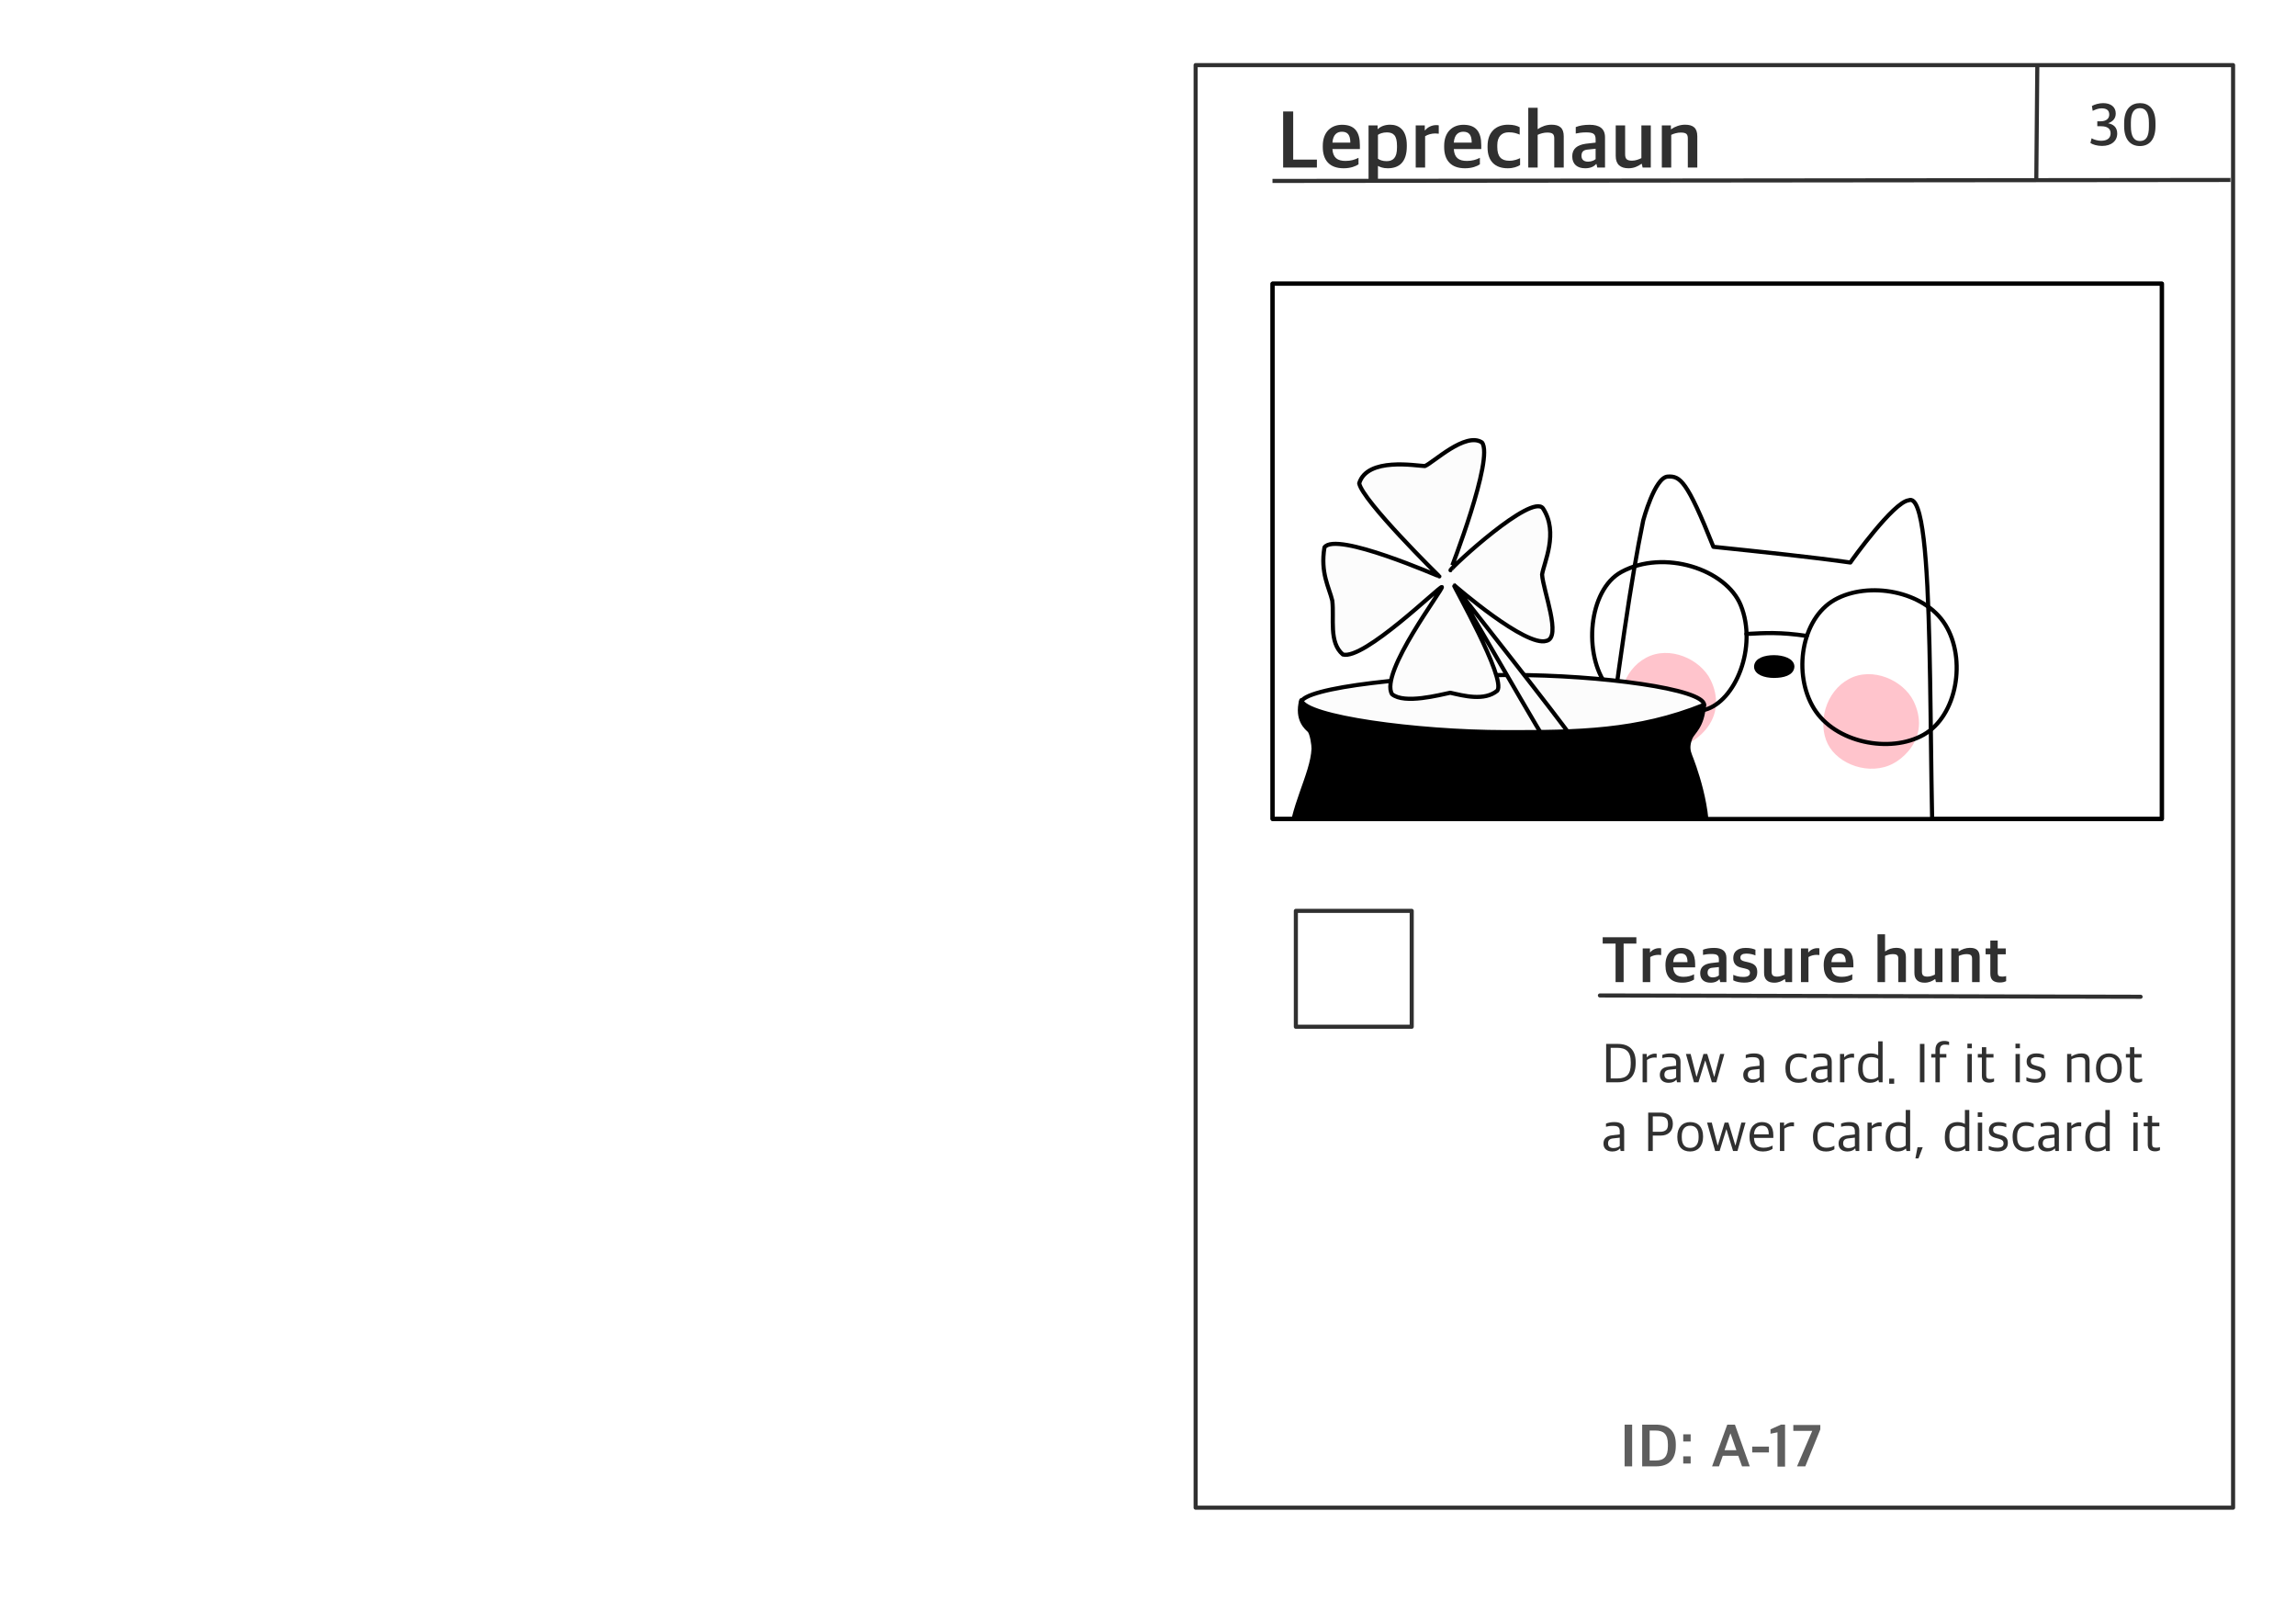 <?xml version="1.0" encoding="UTF-8" standalone="no"?>
<!DOCTYPE svg PUBLIC "-//W3C//DTD SVG 1.1//EN" "http://www.w3.org/Graphics/SVG/1.1/DTD/svg11.dtd">
<!-- Created with Vectornator (http://vectornator.io/) -->
<svg height="100%" stroke-miterlimit="10" style="fill-rule:nonzero;clip-rule:evenodd;stroke-linecap:round;stroke-linejoin:round;" version="1.1" viewBox="0 0 3370.82 2384.24" width="100%" xml:space="preserve" xmlns="http://www.w3.org/2000/svg" xmlns:vectornator="http://vectornator.io" xmlns:xlink="http://www.w3.org/1999/xlink">
<defs>
<filter color-interpolation-filters="sRGB" filterUnits="userSpaceOnUse" height="2185.82" id="Filter" width="1591.42" x="1733.81" y="88.045">
<feDropShadow dx="12.619" dy="26.617" flood-color="#000000" flood-opacity="0.333" in="SourceGraphic" result="Shadow" stdDeviation="12.461"/>
</filter>
<path d="M1868.32 416.4L3173.93 416.4L3173.93 1202.1L1868.32 1202.1L1868.32 416.4Z" id="Fill"/>
</defs>
<g id="Capa-4-copiar" vectornator:layerName="Capa 4 copiar">
<path d="M1755.34 95.581L3278.46 95.581L3278.46 2213.09L1755.34 2213.09L1755.34 95.581Z" fill="#ffffff" fill-rule="nonzero" filter="url(#Filter)" stroke="#303030" stroke-linecap="round" stroke-linejoin="round" stroke-width="6" vectornator:shadowAngle="1.12809" vectornator:shadowColor="#000000" vectornator:shadowOffset="29.4574" vectornator:shadowOpacity="0.333" vectornator:shadowRadius="24.9225"/>
<g opacity="1">
<g fill="#303030" opacity="1" stroke="none">
<path d="M1883.81 245.928L1933.37 245.928L1933.37 234.288L1898.57 234.288L1898.57 163.608L1883.81 163.608L1883.81 245.928Z"/>
<path d="M1972.61 247.008C1983.05 247.008 1990.25 244.008 1994.45 241.248L1994.45 231.648C1989.05 234.408 1983.29 236.208 1975.37 236.208C1963.61 236.208 1957.01 231.648 1956.17 218.808L1996.49 218.808L1996.49 213.048C1996.49 193.368 1988.57 183.168 1970.33 183.168C1954.61 183.168 1942.01 193.368 1942.01 214.128L1942.01 215.808C1942.01 235.368 1952.09 247.008 1972.61 247.008ZM1970.09 193.368C1978.13 193.368 1982.45 197.688 1982.45 209.328L1956.17 209.328C1957.13 196.728 1963.73 193.368 1970.09 193.368Z"/>
<path d="M2009.21 263.808L2023.01 263.808L2023.01 243.528C2026.01 245.208 2030.57 247.008 2037.41 247.008C2054.21 247.008 2065.37 237.888 2065.37 214.728L2065.37 213.168C2065.37 190.488 2053.73 183.048 2040.89 183.048C2033.09 183.048 2026.73 185.688 2023.01 189.408L2022.53 189.408L2022.53 184.128L2009.21 184.128L2009.21 263.808ZM2035.49 236.568C2030.09 236.568 2025.41 234.888 2023.01 232.968L2023.01 197.928C2025.41 196.248 2030.09 194.328 2035.97 194.328C2045.69 194.328 2050.97 198.768 2050.97 214.008L2050.97 216.528C2050.97 231.528 2045.33 236.568 2035.49 236.568Z"/>
<path d="M2078.45 245.928L2092.25 245.928L2092.25 199.968C2096.21 197.448 2101.73 195.888 2107.25 195.888C2108.69 195.888 2110.73 196.008 2112.29 196.248L2112.29 184.008C2111.69 183.768 2110.13 183.648 2108.45 183.648C2101.97 183.648 2095.61 186.888 2092.25 191.328L2091.77 191.328L2091.77 184.128L2078.45 184.128L2078.45 245.928Z"/>
<path d="M2150.81 247.008C2161.25 247.008 2168.45 244.008 2172.65 241.248L2172.65 231.648C2167.25 234.408 2161.49 236.208 2153.57 236.208C2141.81 236.208 2135.21 231.648 2134.37 218.808L2174.69 218.808L2174.69 213.048C2174.69 193.368 2166.77 183.168 2148.53 183.168C2132.81 183.168 2120.21 193.368 2120.21 214.128L2120.21 215.808C2120.21 235.368 2130.29 247.008 2150.81 247.008ZM2148.29 193.368C2156.33 193.368 2160.65 197.688 2160.65 209.328L2134.37 209.328C2135.33 196.728 2141.93 193.368 2148.29 193.368Z"/>
<path d="M2213.45 247.008C2221.97 247.008 2227.73 244.728 2231.69 242.208L2231.69 232.128C2228.57 233.568 2223.41 235.968 2215.85 235.968C2204.09 235.968 2198.21 229.968 2198.21 215.808L2198.21 213.048C2198.21 200.688 2204.57 194.208 2214.89 194.208C2222.21 194.208 2225.93 195.528 2231.09 197.568L2231.09 186.768C2227.13 184.608 2222.21 183.048 2214.05 183.048C2196.89 183.048 2183.93 193.128 2183.93 214.488L2183.93 216.408C2183.93 236.808 2195.21 247.008 2213.45 247.008Z"/>
<path d="M2243.69 245.928L2257.49 245.928L2257.49 197.928C2261.21 196.128 2266.61 194.568 2271.41 194.568C2279.81 194.568 2281.85 197.088 2281.85 203.328L2281.85 245.928L2295.77 245.928L2295.77 200.088C2295.77 187.848 2289.65 183.048 2277.77 183.048C2270.33 183.048 2263.13 185.688 2258.09 189.408L2257.49 189.408L2257.49 158.208L2243.69 158.208L2243.69 245.928Z"/>
<path d="M2327.21 247.008C2335.25 247.008 2340.17 244.368 2343.17 240.888L2343.89 240.888L2344.97 245.928L2356.37 245.928L2356.37 201.528C2356.37 188.688 2348.09 183.168 2333.81 183.168C2325.77 183.168 2319.17 184.248 2313.41 186.528L2313.41 196.008C2317.13 195.168 2322.41 194.328 2328.41 194.328C2338.85 194.328 2342.57 196.248 2342.57 204.648L2342.57 209.328L2328.05 211.008C2315.81 212.808 2308.25 218.088 2308.25 229.488C2308.25 241.368 2316.05 247.008 2327.21 247.008ZM2331.41 237.288C2325.77 237.288 2321.81 234.648 2321.81 228.768C2321.81 222.528 2325.05 220.008 2331.17 219.528L2342.57 218.328L2342.57 233.568C2340.29 235.728 2335.85 237.288 2331.41 237.288Z"/>
<path d="M2390.81 247.008C2398.61 247.008 2404.61 244.248 2409.77 240.528L2410.37 240.528L2411.57 245.928L2423.57 245.928L2423.57 184.128L2409.77 184.128L2409.77 232.128C2405.81 233.928 2401.37 235.848 2395.97 235.848C2388.29 235.848 2385.89 233.088 2385.89 226.368L2385.89 184.128L2372.09 184.128L2372.09 229.008C2372.09 241.128 2378.81 247.008 2390.81 247.008Z"/>
<path d="M2439.77 245.928L2453.57 245.928L2453.57 197.928C2457.29 196.128 2462.69 194.568 2467.49 194.568C2475.89 194.568 2477.93 197.088 2477.93 203.328L2477.93 245.928L2491.85 245.928L2491.85 200.088C2491.85 187.848 2485.73 183.048 2473.85 183.048C2466.41 183.048 2458.85 185.808 2453.57 189.648L2453.09 189.648L2453.09 184.128L2439.77 184.128L2439.77 245.928Z"/>
</g>
<path d="M3271.66 264.179L1871.17 265.584" fill="none" opacity="1" stroke="#303030" stroke-linecap="square" stroke-linejoin="round" stroke-width="6"/>
<path d="M2990.99 101.397L2989.58 260.157" fill="none" opacity="1" stroke="#303030" stroke-linecap="square" stroke-linejoin="round" stroke-width="6"/>
<path d="M3012.14 99.119L3275 99.119L3275 263.695L3012.14 263.695L3012.14 99.119Z" fill="#ffffff" fill-rule="nonzero" opacity="0" stroke="none"/>
<g fill="#303030" opacity="1" stroke="none">
<path d="M3086.12 214.2C3099.8 214.2 3108.35 207 3108.35 196.02C3108.35 186.75 3102.68 182.43 3094.94 180.9C3101.78 178.56 3106.19 173.97 3106.19 166.59C3106.19 156.87 3098.81 151.38 3087.65 151.38C3081.89 151.38 3074.96 153.27 3071.18 155.61L3072.35 162.72C3076.04 160.92 3080.63 159.03 3085.31 159.03C3092.33 159.03 3096.65 161.46 3096.65 168.21C3096.65 174.33 3091.88 177.93 3084.41 178.02L3079.1 178.11L3079.1 185.22L3085.04 185.31C3093.41 185.4 3098.63 188.55 3098.63 195.66C3098.63 202.77 3093.68 206.64 3084.59 206.64C3080 206.64 3073.97 205.02 3070.73 202.95L3069.02 209.88C3072.44 212.22 3078.83 214.2 3086.12 214.2Z"/>
<path d="M3141.65 214.38C3154.34 214.38 3164.51 206.19 3164.51 185.04L3164.51 180.45C3164.51 159.12 3154.16 151.38 3141.83 151.38C3129.41 151.38 3118.52 159.03 3118.52 180.81L3118.52 185.13C3118.52 205.92 3128.69 214.38 3141.65 214.38ZM3141.65 207C3132.92 207 3128.42 200.07 3128.42 185.4L3128.42 179.82C3128.42 165.24 3133.01 158.76 3141.74 158.76C3150.38 158.76 3154.88 165.51 3154.88 180.36L3154.88 185.94C3154.88 200.97 3150.38 207 3141.65 207Z"/>
</g>
</g>
<g opacity="1">
<g fill="#303030" opacity="1" stroke="none">
<path d="M2358.03 1588.7L2374.83 1588.7C2393.15 1588.7 2401.38 1578.37 2401.38 1560.65L2401.38 1559.05C2401.38 1541.07 2391.89 1532.34 2374.75 1532.34L2358.03 1532.34L2358.03 1588.7ZM2364.67 1582.99L2364.67 1538.05L2374.08 1538.05C2387.01 1538.05 2394.15 1543.43 2394.15 1559.05L2394.15 1561.57C2394.15 1576.61 2388.27 1582.99 2375 1582.99L2364.67 1582.99Z"/>
<path d="M2411.54 1588.7L2418.01 1588.7L2418.01 1555.94C2420.95 1553.84 2424.98 1552.33 2429.18 1552.33C2429.85 1552.33 2431.11 1552.41 2432.21 1552.58L2432.21 1546.79C2431.79 1546.7 2430.61 1546.62 2429.69 1546.62C2424.98 1546.62 2420.45 1549.05 2418.09 1551.74L2417.67 1551.74L2417.67 1547.04L2411.54 1547.04L2411.54 1588.7Z"/>
<path d="M2449.85 1589.46C2455.47 1589.46 2459 1587.44 2460.93 1585.09L2461.35 1585.09L2462.03 1588.7L2467.23 1588.7L2467.23 1558.55C2467.23 1550.06 2462.11 1546.28 2452.95 1546.28C2448.17 1546.28 2444.13 1547.04 2440.52 1548.55L2440.52 1553.17C2443.13 1552.41 2446.4 1551.83 2450.43 1551.83C2457.91 1551.83 2460.77 1553.51 2460.77 1559.97L2460.77 1564.34L2449.51 1565.69C2441.53 1566.61 2436.83 1570.47 2436.83 1577.78C2436.83 1585.59 2442.29 1589.46 2449.85 1589.46ZM2451.44 1584.42C2446.65 1584.42 2443.55 1582.15 2443.55 1577.61C2443.55 1572.83 2446.07 1570.73 2451.19 1570.22L2460.77 1569.13L2460.77 1581.39C2459 1583.16 2455.31 1584.42 2451.44 1584.42Z"/>
<path d="M2486.97 1588.7L2493.53 1588.7L2503.35 1556.95L2503.61 1556.95L2513.27 1588.7L2519.73 1588.7L2531.58 1547.04L2525.45 1547.04L2516.88 1580.39L2516.54 1580.39L2506.46 1547.04L2500.92 1547.04L2490.92 1580.39L2490.59 1580.39L2482.02 1547.04L2475.13 1547.04L2486.97 1588.7Z"/>
<path d="M2572.32 1589.46C2577.95 1589.46 2581.47 1587.44 2583.41 1585.09L2583.83 1585.09L2584.5 1588.7L2589.71 1588.7L2589.71 1558.55C2589.71 1550.06 2584.58 1546.28 2575.43 1546.28C2570.64 1546.28 2566.61 1547.04 2562.99 1548.55L2562.99 1553.17C2565.6 1552.41 2568.87 1551.83 2572.91 1551.83C2580.38 1551.83 2583.24 1553.51 2583.24 1559.97L2583.24 1564.34L2571.98 1565.69C2564 1566.61 2559.3 1570.47 2559.3 1577.78C2559.3 1585.59 2564.76 1589.46 2572.32 1589.46ZM2573.91 1584.42C2569.13 1584.42 2566.02 1582.15 2566.02 1577.61C2566.02 1572.83 2568.54 1570.73 2573.66 1570.22L2583.24 1569.13L2583.24 1581.39C2581.47 1583.16 2577.78 1584.42 2573.91 1584.42Z"/>
<path d="M2640.53 1589.46C2646.32 1589.46 2650.02 1587.78 2652.71 1586.18L2652.71 1580.97C2650.61 1582.15 2646.91 1583.91 2641.28 1583.91C2632.38 1583.91 2627.93 1579.13 2627.93 1568.46L2627.93 1566.44C2627.93 1556.87 2632.88 1551.74 2640.44 1551.74C2645.9 1551.74 2648.59 1552.75 2652.29 1554.43L2652.29 1549.05C2649.51 1547.29 2646.24 1546.28 2640.78 1546.28C2630.03 1546.28 2621.29 1552.67 2621.29 1567.45L2621.29 1568.71C2621.29 1582.4 2628.6 1589.46 2640.53 1589.46Z"/>
<path d="M2671.86 1589.46C2677.49 1589.46 2681.01 1587.44 2682.95 1585.09L2683.37 1585.09L2684.04 1588.7L2689.25 1588.7L2689.25 1558.55C2689.25 1550.06 2684.12 1546.28 2674.97 1546.28C2670.18 1546.28 2666.15 1547.04 2662.53 1548.55L2662.53 1553.17C2665.14 1552.41 2668.41 1551.83 2672.45 1551.83C2679.92 1551.83 2682.78 1553.51 2682.78 1559.97L2682.78 1564.34L2671.52 1565.69C2663.54 1566.61 2658.84 1570.47 2658.84 1577.78C2658.84 1585.59 2664.3 1589.46 2671.86 1589.46ZM2673.45 1584.42C2668.67 1584.42 2665.56 1582.15 2665.56 1577.61C2665.56 1572.83 2668.08 1570.73 2673.2 1570.22L2682.78 1569.13L2682.78 1581.39C2681.01 1583.16 2677.32 1584.42 2673.45 1584.42Z"/>
<path d="M2701.34 1588.7L2707.81 1588.7L2707.81 1555.94C2710.75 1553.84 2714.78 1552.33 2718.98 1552.33C2719.65 1552.33 2720.91 1552.41 2722.01 1552.58L2722.01 1546.79C2721.59 1546.7 2720.41 1546.62 2719.49 1546.62C2714.78 1546.62 2710.25 1549.05 2707.89 1551.74L2707.47 1551.74L2707.47 1547.04L2701.34 1547.04L2701.34 1588.7Z"/>
<path d="M2745.27 1589.46C2750.9 1589.46 2754.93 1587.69 2757.45 1585.26L2757.79 1585.26L2758.55 1588.7L2763.92 1588.7L2763.92 1528.56L2757.45 1528.56L2757.45 1549.05C2755.19 1547.71 2751.66 1546.28 2746.53 1546.28C2735.78 1546.28 2727.97 1552.83 2727.97 1567.95L2727.97 1569.05C2727.97 1584.42 2736.96 1589.46 2745.27 1589.46ZM2747.21 1584.17C2739.73 1584.17 2734.69 1580.47 2734.69 1568.79L2734.69 1567.11C2734.69 1555.86 2739.48 1551.74 2747.37 1551.74C2751.66 1551.74 2755.52 1552.92 2757.45 1554.43L2757.45 1580.64C2755.35 1582.32 2752.08 1584.17 2747.21 1584.17Z"/>
<path d="M2773.58 1590.8L2780.89 1590.8L2780.89 1583.33L2773.58 1583.33L2773.58 1590.8Z"/>
<path d="M2818.69 1588.7L2825.33 1588.7L2825.33 1532.34L2818.69 1532.34L2818.69 1588.7Z"/>
<path d="M2841.45 1588.7L2847.92 1588.7L2847.92 1552.41L2857.5 1552.41L2857.5 1547.12L2847.92 1547.12L2847.92 1541.49C2847.92 1535.7 2850.69 1533.35 2855.65 1533.35C2858.51 1533.35 2860.27 1533.68 2861.53 1533.93L2861.53 1529.4C2860.02 1528.64 2857.75 1527.97 2854.47 1527.97C2846.91 1527.97 2841.45 1531.92 2841.45 1541.07L2841.45 1547.12L2835.32 1547.12L2835.32 1552.41L2841.45 1552.41L2841.45 1588.7Z"/>
<path d="M2888.49 1588.7L2894.88 1588.7L2894.88 1547.12L2888.49 1547.12L2888.49 1588.7ZM2888.41 1538.72L2894.96 1538.72L2894.96 1532L2888.41 1532L2888.41 1538.72Z"/>
<path d="M2920.5 1589.21C2924.11 1589.21 2925.87 1588.28 2927.55 1587.53L2927.55 1583.16C2925.87 1583.66 2923.94 1583.91 2922.18 1583.91C2917.39 1583.91 2916.05 1582.32 2916.05 1578.29L2916.05 1552.41L2926.71 1552.41L2926.71 1547.12L2916.05 1547.12L2916.05 1537.21L2909.66 1537.21L2909.66 1547.12L2903.7 1547.12L2903.7 1552.41L2909.66 1552.41L2909.66 1579.29C2909.66 1586.35 2913.95 1589.21 2920.5 1589.21Z"/>
<path d="M2959.05 1588.7L2965.44 1588.7L2965.44 1547.12L2959.05 1547.12L2959.05 1588.7ZM2958.97 1538.72L2965.52 1538.72L2965.52 1532L2958.97 1532L2958.97 1538.72Z"/>
<path d="M2988.45 1589.37C2997.61 1589.37 3003.15 1585.01 3003.15 1577.11C3003.15 1569.89 2999.88 1567.2 2991.9 1565.1L2987.7 1563.92C2983.25 1562.66 2981.48 1561.15 2981.48 1557.54C2981.48 1553.67 2984.25 1551.74 2989.88 1551.74C2994.5 1551.74 2998.7 1552.83 3000.89 1553.93L3000.89 1548.72C2998.7 1547.54 2995.09 1546.28 2989.55 1546.28C2979.97 1546.28 2975.35 1551.07 2975.35 1558.13C2975.35 1565.18 2979.47 1567.95 2985.51 1569.63L2989.63 1570.73C2994.92 1572.24 2996.85 1573.92 2996.85 1577.78C2996.85 1581.56 2994.17 1583.91 2987.53 1583.91C2981.65 1583.91 2978.63 1582.65 2975.01 1581.31L2975.01 1586.43C2978.46 1588.37 2982.99 1589.37 2988.45 1589.37Z"/>
<path d="M3034.82 1588.7L3041.21 1588.7L3041.21 1554.85C3044.65 1553.25 3049.02 1551.83 3052.97 1551.83C3059.6 1551.83 3061.37 1553.93 3061.37 1558.97L3061.37 1588.7L3067.75 1588.7L3067.75 1557.62C3067.75 1549.56 3063.8 1546.28 3055.65 1546.28C3050.53 1546.28 3045.15 1548.13 3041.29 1550.65L3040.95 1550.65L3040.95 1547.04L3034.82 1547.04L3034.82 1588.7Z"/>
<path d="M3096.06 1589.46C3107.31 1589.46 3115.04 1581.56 3115.04 1568.29L3115.04 1567.11C3115.04 1553.93 3107.9 1546.28 3096.14 1546.28C3084.89 1546.28 3077.24 1554.18 3077.24 1567.37L3077.24 1568.63C3077.24 1581.9 3084.3 1589.46 3096.06 1589.46ZM3096.23 1584.17C3089.25 1584.17 3083.79 1580.39 3083.79 1568.79L3083.79 1566.69C3083.79 1556.95 3088.5 1551.57 3096.06 1551.57C3102.86 1551.57 3108.49 1555.35 3108.49 1566.95L3108.49 1569.05C3108.49 1578.87 3103.79 1584.17 3096.23 1584.17Z"/>
<path d="M3137.89 1589.21C3141.5 1589.21 3143.27 1588.28 3144.95 1587.53L3144.95 1583.16C3143.27 1583.66 3141.33 1583.91 3139.57 1583.91C3134.78 1583.91 3133.44 1582.32 3133.44 1578.29L3133.44 1552.41L3144.11 1552.41L3144.11 1547.12L3133.44 1547.12L3133.44 1537.21L3127.05 1537.21L3127.05 1547.12L3121.09 1547.12L3121.09 1552.41L3127.05 1552.41L3127.05 1579.29C3127.05 1586.35 3131.34 1589.21 3137.89 1589.21Z"/>
<path d="M2367.11 1690.26C2372.73 1690.26 2376.26 1688.24 2378.19 1685.89L2378.61 1685.89L2379.29 1689.5L2384.49 1689.5L2384.49 1659.35C2384.49 1650.86 2379.37 1647.08 2370.21 1647.08C2365.43 1647.08 2361.39 1647.84 2357.78 1649.35L2357.78 1653.97C2360.39 1653.21 2363.66 1652.63 2367.69 1652.63C2375.17 1652.63 2378.03 1654.31 2378.03 1660.77L2378.03 1665.14L2366.77 1666.49C2358.79 1667.41 2354.09 1671.27 2354.09 1678.58C2354.09 1686.39 2359.55 1690.26 2367.11 1690.26ZM2368.7 1685.22C2363.91 1685.22 2360.81 1682.95 2360.81 1678.41C2360.81 1673.63 2363.33 1671.53 2368.45 1671.02L2378.03 1669.93L2378.03 1682.19C2376.26 1683.96 2372.57 1685.22 2368.7 1685.22Z"/>
<path d="M2419.77 1689.5L2426.49 1689.5L2426.49 1666.91L2438 1666.91C2448.75 1666.91 2455.98 1660.86 2455.98 1649.77C2455.98 1639.19 2449.85 1633.14 2437.16 1633.14L2419.77 1633.14L2419.77 1689.5ZM2426.49 1661.36L2426.49 1638.77L2436.49 1638.77C2445.65 1638.77 2448.84 1642.21 2448.84 1650.19C2448.84 1657.75 2445.39 1661.36 2436.66 1661.36L2426.49 1661.36Z"/>
<path d="M2481.35 1690.26C2492.6 1690.26 2500.33 1682.36 2500.33 1669.09L2500.33 1667.91C2500.33 1654.73 2493.19 1647.08 2481.43 1647.08C2470.17 1647.08 2462.53 1654.98 2462.53 1668.17L2462.53 1669.43C2462.53 1682.7 2469.59 1690.26 2481.35 1690.26ZM2481.51 1684.97C2474.54 1684.97 2469.08 1681.19 2469.08 1669.59L2469.08 1667.49C2469.08 1657.75 2473.79 1652.37 2481.35 1652.37C2488.15 1652.37 2493.78 1656.15 2493.78 1667.75L2493.78 1669.85C2493.78 1679.67 2489.07 1684.97 2481.51 1684.97Z"/>
<path d="M2518.05 1689.5L2524.61 1689.5L2534.43 1657.75L2534.69 1657.75L2544.35 1689.5L2550.81 1689.5L2562.66 1647.84L2556.53 1647.84L2547.96 1681.19L2547.62 1681.19L2537.54 1647.84L2532 1647.84L2522 1681.19L2521.67 1681.19L2513.1 1647.84L2506.21 1647.84L2518.05 1689.5Z"/>
<path d="M2588.28 1690.26C2595 1690.26 2599.79 1688.16 2602.31 1686.39L2602.31 1681.61C2598.53 1683.37 2594.83 1684.71 2589.29 1684.71C2580.38 1684.71 2575.43 1680.68 2575.09 1670.27L2603.48 1670.27L2603.48 1666.65C2603.48 1653.72 2598.11 1647.08 2586.68 1647.08C2577.11 1647.08 2568.54 1653.55 2568.54 1668.08L2568.54 1669.26C2568.54 1682.28 2575.17 1690.26 2588.28 1690.26ZM2586.51 1652.29C2593.32 1652.29 2596.76 1656.07 2596.76 1665.14L2575.09 1665.14C2575.76 1655.31 2581.31 1652.29 2586.51 1652.29Z"/>
<path d="M2613.14 1689.5L2619.61 1689.5L2619.61 1656.74C2622.55 1654.64 2626.58 1653.13 2630.78 1653.13C2631.45 1653.13 2632.71 1653.21 2633.81 1653.38L2633.81 1647.59C2633.39 1647.5 2632.21 1647.42 2631.29 1647.42C2626.58 1647.42 2622.05 1649.85 2619.69 1652.54L2619.27 1652.54L2619.27 1647.84L2613.14 1647.84L2613.14 1689.5Z"/>
<path d="M2680.93 1690.26C2686.73 1690.26 2690.42 1688.58 2693.11 1686.98L2693.11 1681.77C2691.01 1682.95 2687.31 1684.71 2681.69 1684.71C2672.78 1684.71 2668.33 1679.93 2668.33 1669.26L2668.33 1667.24C2668.33 1657.67 2673.29 1652.54 2680.85 1652.54C2686.31 1652.54 2688.99 1653.55 2692.69 1655.23L2692.69 1649.85C2689.92 1648.09 2686.64 1647.08 2681.18 1647.08C2670.43 1647.08 2661.69 1653.47 2661.69 1668.25L2661.69 1669.51C2661.69 1683.2 2669 1690.26 2680.93 1690.26Z"/>
<path d="M2712.26 1690.26C2717.89 1690.26 2721.42 1688.24 2723.35 1685.89L2723.77 1685.89L2724.44 1689.5L2729.65 1689.5L2729.65 1659.35C2729.65 1650.86 2724.53 1647.08 2715.37 1647.08C2710.58 1647.08 2706.55 1647.84 2702.94 1649.35L2702.94 1653.97C2705.54 1653.21 2708.82 1652.63 2712.85 1652.63C2720.33 1652.63 2723.18 1654.31 2723.18 1660.77L2723.18 1665.14L2711.93 1666.49C2703.95 1667.41 2699.24 1671.27 2699.24 1678.58C2699.24 1686.39 2704.7 1690.26 2712.26 1690.26ZM2713.86 1685.22C2709.07 1685.22 2705.96 1682.95 2705.96 1678.41C2705.96 1673.63 2708.48 1671.53 2713.61 1671.02L2723.18 1669.93L2723.18 1682.19C2721.42 1683.96 2717.72 1685.22 2713.86 1685.22Z"/>
<path d="M2741.75 1689.5L2748.21 1689.5L2748.21 1656.74C2751.15 1654.64 2755.19 1653.13 2759.39 1653.13C2760.06 1653.13 2761.32 1653.21 2762.41 1653.38L2762.41 1647.59C2761.99 1647.5 2760.81 1647.42 2759.89 1647.42C2755.19 1647.42 2750.65 1649.85 2748.3 1652.54L2747.88 1652.54L2747.88 1647.84L2741.75 1647.84L2741.75 1689.5Z"/>
<path d="M2785.68 1690.26C2791.31 1690.26 2795.34 1688.49 2797.86 1686.06L2798.19 1686.06L2798.95 1689.5L2804.33 1689.5L2804.33 1629.36L2797.86 1629.36L2797.86 1649.85C2795.59 1648.51 2792.06 1647.08 2786.94 1647.08C2776.19 1647.08 2768.37 1653.63 2768.37 1668.75L2768.37 1669.85C2768.37 1685.22 2777.36 1690.26 2785.68 1690.26ZM2787.61 1684.97C2780.13 1684.97 2775.09 1681.27 2775.09 1669.59L2775.09 1667.91C2775.09 1656.66 2779.88 1652.54 2787.78 1652.54C2792.06 1652.54 2795.93 1653.72 2797.86 1655.23L2797.86 1681.44C2795.76 1683.12 2792.48 1684.97 2787.61 1684.97Z"/>
<path d="M2812.05 1700.42L2816.59 1700.42L2822.81 1684.04L2815.16 1684.04L2812.05 1700.42Z"/>
<path d="M2872.53 1690.26C2878.16 1690.26 2882.19 1688.49 2884.71 1686.06L2885.05 1686.06L2885.81 1689.5L2891.18 1689.5L2891.18 1629.36L2884.71 1629.36L2884.71 1649.85C2882.45 1648.51 2878.92 1647.08 2873.79 1647.08C2863.04 1647.08 2855.23 1653.63 2855.23 1668.75L2855.23 1669.85C2855.23 1685.22 2864.22 1690.26 2872.53 1690.26ZM2874.47 1684.97C2866.99 1684.97 2861.95 1681.27 2861.95 1669.59L2861.95 1667.91C2861.95 1656.66 2866.74 1652.54 2874.63 1652.54C2878.92 1652.54 2882.78 1653.72 2884.71 1655.23L2884.71 1681.44C2882.61 1683.12 2879.34 1684.97 2874.47 1684.97Z"/>
<path d="M2903.7 1689.5L2910.08 1689.5L2910.08 1647.92L2903.7 1647.92L2903.7 1689.5ZM2903.61 1639.52L2910.17 1639.52L2910.17 1632.8L2903.61 1632.8L2903.61 1639.52Z"/>
<path d="M2933.1 1690.17C2942.25 1690.17 2947.8 1685.81 2947.8 1677.91C2947.8 1670.69 2944.52 1668 2936.54 1665.9L2932.34 1664.72C2927.89 1663.46 2926.13 1661.95 2926.13 1658.34C2926.13 1654.47 2928.9 1652.54 2934.53 1652.54C2939.15 1652.54 2943.35 1653.63 2945.53 1654.73L2945.53 1649.52C2943.35 1648.34 2939.73 1647.08 2934.19 1647.08C2924.61 1647.08 2919.99 1651.87 2919.99 1658.93C2919.99 1665.98 2924.11 1668.75 2930.16 1670.43L2934.27 1671.53C2939.57 1673.04 2941.5 1674.72 2941.5 1678.58C2941.5 1682.36 2938.81 1684.71 2932.17 1684.71C2926.29 1684.71 2923.27 1683.45 2919.66 1682.11L2919.66 1687.23C2923.1 1689.17 2927.64 1690.17 2933.1 1690.17Z"/>
<path d="M2974.01 1690.26C2979.8 1690.26 2983.5 1688.58 2986.19 1686.98L2986.19 1681.77C2984.09 1682.95 2980.39 1684.71 2974.76 1684.71C2965.86 1684.71 2961.41 1679.93 2961.41 1669.26L2961.41 1667.24C2961.41 1657.67 2966.36 1652.54 2973.92 1652.54C2979.38 1652.54 2982.07 1653.55 2985.77 1655.23L2985.77 1649.85C2982.99 1648.09 2979.72 1647.08 2974.26 1647.08C2963.51 1647.08 2954.77 1653.47 2954.77 1668.25L2954.77 1669.51C2954.77 1683.2 2962.08 1690.26 2974.01 1690.26Z"/>
<path d="M3005.34 1690.26C3010.97 1690.26 3014.49 1688.24 3016.43 1685.89L3016.85 1685.89L3017.52 1689.5L3022.73 1689.5L3022.73 1659.35C3022.73 1650.86 3017.6 1647.08 3008.45 1647.08C3003.66 1647.08 2999.63 1647.84 2996.01 1649.35L2996.01 1653.97C2998.62 1653.21 3001.89 1652.63 3005.93 1652.63C3013.4 1652.63 3016.26 1654.31 3016.26 1660.77L3016.26 1665.14L3005 1666.49C2997.02 1667.41 2992.32 1671.27 2992.32 1678.58C2992.32 1686.39 2997.78 1690.26 3005.34 1690.26ZM3006.93 1685.22C3002.15 1685.22 2999.04 1682.95 2999.04 1678.41C2999.04 1673.63 3001.56 1671.53 3006.68 1671.02L3016.26 1669.93L3016.26 1682.19C3014.49 1683.96 3010.8 1685.22 3006.93 1685.22Z"/>
<path d="M3034.82 1689.5L3041.29 1689.5L3041.29 1656.74C3044.23 1654.64 3048.26 1653.13 3052.46 1653.13C3053.13 1653.13 3054.39 1653.21 3055.49 1653.38L3055.49 1647.59C3055.07 1647.5 3053.89 1647.42 3052.97 1647.42C3048.26 1647.42 3043.73 1649.85 3041.37 1652.54L3040.95 1652.54L3040.95 1647.84L3034.82 1647.84L3034.82 1689.5Z"/>
<path d="M3078.75 1690.26C3084.38 1690.26 3088.41 1688.49 3090.93 1686.06L3091.27 1686.06L3092.03 1689.5L3097.4 1689.5L3097.4 1629.36L3090.93 1629.36L3090.93 1649.85C3088.67 1648.51 3085.14 1647.08 3080.01 1647.08C3069.26 1647.08 3061.45 1653.63 3061.45 1668.75L3061.45 1669.85C3061.45 1685.22 3070.44 1690.26 3078.75 1690.26ZM3080.69 1684.97C3073.21 1684.97 3068.17 1681.27 3068.17 1669.59L3068.17 1667.91C3068.17 1656.66 3072.96 1652.54 3080.85 1652.54C3085.14 1652.54 3089 1653.72 3090.93 1655.23L3090.93 1681.44C3088.83 1683.12 3085.56 1684.97 3080.69 1684.97Z"/>
<path d="M3132.01 1689.5L3138.39 1689.5L3138.39 1647.92L3132.01 1647.92L3132.01 1689.5ZM3131.93 1639.52L3138.48 1639.52L3138.48 1632.8L3131.93 1632.8L3131.93 1639.52Z"/>
<path d="M3164.01 1690.01C3167.63 1690.01 3169.39 1689.08 3171.07 1688.33L3171.07 1683.96C3169.39 1684.46 3167.46 1684.71 3165.69 1684.71C3160.91 1684.71 3159.56 1683.12 3159.56 1679.09L3159.56 1653.21L3170.23 1653.21L3170.23 1647.92L3159.56 1647.92L3159.56 1638.01L3153.18 1638.01L3153.18 1647.92L3147.21 1647.92L3147.21 1653.21L3153.18 1653.21L3153.18 1680.09C3153.18 1687.15 3157.46 1690.01 3164.01 1690.01Z"/>
</g>
<path d="M2348.87 1461.22L3142.67 1463.14" fill="#f9f9f9" fill-rule="nonzero" opacity="1" stroke="#303030" stroke-linecap="round" stroke-linejoin="round" stroke-width="6"/>
<g fill="#303030" opacity="1" stroke="none">
<path d="M2371.87 1441.62L2383.68 1441.62L2383.68 1385.08L2402.4 1385.08L2402.4 1375.77L2352.96 1375.77L2352.96 1385.08L2371.87 1385.08L2371.87 1441.62Z"/>
<path d="M2411.71 1441.62L2422.75 1441.62L2422.75 1404.86C2425.92 1402.84 2430.33 1401.59 2434.75 1401.59C2435.9 1401.59 2437.53 1401.69 2438.78 1401.88L2438.78 1392.09C2438.3 1391.9 2437.05 1391.8 2435.71 1391.8C2430.53 1391.8 2425.44 1394.39 2422.75 1397.94L2422.37 1397.94L2422.37 1392.18L2411.71 1392.18L2411.71 1441.62Z"/>
<path d="M2469.6 1442.49C2477.95 1442.49 2483.71 1440.09 2487.07 1437.88L2487.07 1430.2C2482.75 1432.41 2478.14 1433.85 2471.81 1433.85C2462.4 1433.85 2457.12 1430.2 2456.45 1419.93L2488.7 1419.93L2488.7 1415.32C2488.7 1399.58 2482.37 1391.42 2467.77 1391.42C2455.2 1391.42 2445.12 1399.58 2445.12 1416.18L2445.12 1417.53C2445.12 1433.18 2453.18 1442.49 2469.6 1442.49ZM2467.58 1399.58C2474.01 1399.58 2477.47 1403.03 2477.47 1412.34L2456.45 1412.34C2457.21 1402.26 2462.49 1399.58 2467.58 1399.58Z"/>
<path d="M2511.26 1442.49C2517.69 1442.49 2521.63 1440.38 2524.03 1437.59L2524.61 1437.59L2525.47 1441.62L2534.59 1441.62L2534.59 1406.1C2534.59 1395.83 2527.97 1391.42 2516.54 1391.42C2510.11 1391.42 2504.83 1392.28 2500.22 1394.1L2500.22 1401.69C2503.2 1401.02 2507.42 1400.34 2512.22 1400.34C2520.57 1400.34 2523.55 1401.88 2523.55 1408.6L2523.55 1412.34L2511.93 1413.69C2502.14 1415.13 2496.09 1419.35 2496.09 1428.47C2496.09 1437.98 2502.33 1442.49 2511.26 1442.49ZM2514.62 1434.71C2510.11 1434.71 2506.94 1432.6 2506.94 1427.9C2506.94 1422.9 2509.53 1420.89 2514.43 1420.5L2523.55 1419.54L2523.55 1431.74C2521.73 1433.46 2518.17 1434.71 2514.62 1434.71Z"/>
<path d="M2560.99 1442.39C2573.09 1442.39 2579.9 1437.3 2579.9 1427.03C2579.9 1418.49 2576.16 1414.65 2566.46 1412.44L2561.76 1411.38C2557.05 1410.23 2555.13 1408.98 2555.13 1405.53C2555.13 1401.69 2558.21 1399.77 2563.97 1399.77C2569.53 1399.77 2574.33 1401.21 2577.21 1402.46L2577.21 1394.1C2573.95 1392.66 2569.73 1391.42 2563.01 1391.42C2550.53 1391.42 2544.67 1397.27 2544.67 1406.39C2544.67 1415.22 2549.66 1419.06 2557.25 1420.6L2561.85 1421.66C2567.23 1422.81 2569.15 1424.54 2569.15 1428.09C2569.15 1431.74 2566.27 1434.04 2559.36 1434.04C2552.45 1434.04 2548.8 1432.6 2544.67 1430.97L2544.67 1439.03C2548.8 1441.24 2554.56 1442.39 2560.99 1442.39Z"/>
<path d="M2604.86 1442.49C2611.1 1442.49 2615.9 1440.28 2620.03 1437.3L2620.51 1437.3L2621.47 1441.62L2631.07 1441.62L2631.07 1392.18L2620.03 1392.18L2620.03 1430.58C2616.86 1432.02 2613.31 1433.56 2608.99 1433.56C2602.85 1433.56 2600.93 1431.35 2600.93 1425.98L2600.93 1392.18L2589.89 1392.18L2589.89 1428.09C2589.89 1437.78 2595.26 1442.49 2604.86 1442.49Z"/>
<path d="M2644.03 1441.62L2655.07 1441.62L2655.07 1404.86C2658.24 1402.84 2662.65 1401.59 2667.07 1401.59C2668.22 1401.59 2669.85 1401.69 2671.1 1401.88L2671.1 1392.09C2670.62 1391.9 2669.37 1391.8 2668.03 1391.8C2662.85 1391.8 2657.76 1394.39 2655.07 1397.94L2654.69 1397.94L2654.69 1392.18L2644.03 1392.18L2644.03 1441.62Z"/>
<path d="M2701.92 1442.49C2710.27 1442.49 2716.03 1440.09 2719.39 1437.88L2719.39 1430.2C2715.07 1432.41 2710.46 1433.85 2704.13 1433.85C2694.72 1433.85 2689.44 1430.2 2688.77 1419.93L2721.02 1419.93L2721.02 1415.32C2721.02 1399.58 2714.69 1391.42 2700.09 1391.42C2687.52 1391.42 2677.44 1399.58 2677.44 1416.18L2677.44 1417.53C2677.44 1433.18 2685.5 1442.49 2701.92 1442.49ZM2699.9 1399.58C2706.33 1399.58 2709.79 1403.03 2709.79 1412.34L2688.77 1412.34C2689.53 1402.26 2694.81 1399.58 2699.9 1399.58Z"/>
<path d="M2756.45 1441.62L2767.49 1441.62L2767.49 1403.22C2770.46 1401.78 2774.78 1400.54 2778.62 1400.54C2785.34 1400.54 2786.97 1402.55 2786.97 1407.54L2786.97 1441.62L2798.11 1441.62L2798.11 1404.95C2798.11 1395.16 2793.21 1391.32 2783.71 1391.32C2777.76 1391.32 2772 1393.43 2767.97 1396.41L2767.49 1396.41L2767.49 1371.45L2756.45 1371.45L2756.45 1441.62Z"/>
<path d="M2825.57 1442.49C2831.81 1442.49 2836.61 1440.28 2840.73 1437.3L2841.21 1437.3L2842.17 1441.62L2851.77 1441.62L2851.77 1392.18L2840.73 1392.18L2840.73 1430.58C2837.57 1432.02 2834.01 1433.56 2829.69 1433.56C2823.55 1433.56 2821.63 1431.35 2821.63 1425.98L2821.63 1392.18L2810.59 1392.18L2810.59 1428.09C2810.59 1437.78 2815.97 1442.49 2825.57 1442.49Z"/>
<path d="M2864.73 1441.62L2875.77 1441.62L2875.77 1403.22C2878.75 1401.78 2883.07 1400.54 2886.91 1400.54C2893.63 1400.54 2895.26 1402.55 2895.26 1407.54L2895.26 1441.62L2906.4 1441.62L2906.4 1404.95C2906.4 1395.16 2901.5 1391.32 2892 1391.32C2886.05 1391.32 2880 1393.53 2875.77 1396.6L2875.39 1396.6L2875.39 1392.18L2864.73 1392.18L2864.73 1441.62Z"/>
<path d="M2936.06 1442.2C2940.67 1442.2 2943.36 1441.14 2945.28 1440.18L2945.28 1432.79C2943.55 1433.27 2941.53 1433.56 2939.61 1433.56C2934.43 1433.56 2932.89 1432.02 2932.89 1427.9L2932.89 1400.82L2944.7 1400.82L2944.7 1392.18L2932.89 1392.18L2932.89 1380.57L2922.05 1380.57L2922.05 1392.18L2915.13 1392.18L2915.13 1400.82L2922.05 1400.82L2922.05 1429.43C2922.05 1438.74 2927.52 1442.2 2936.06 1442.2Z"/>
</g>
<path d="M1902.49 1337.05L2072.59 1337.05L2072.59 1507.15L1902.49 1507.15L1902.49 1337.05Z" fill="none" opacity="1" stroke="#303030" stroke-linecap="round" stroke-linejoin="round" stroke-width="6"/>
</g>
<g fill="#5e5e5e" opacity="1" stroke="none">
<path d="M2385.13 2152.47L2396.2 2152.47L2396.2 2091.22L2385.13 2091.22L2385.13 2152.47Z"/>
<path d="M2410.93 2152.47L2431.11 2152.47C2450.76 2152.47 2460.31 2141.67 2460.31 2122.02L2460.31 2120.24C2460.31 2100.24 2449.78 2091.22 2431.02 2091.22L2410.93 2091.22L2410.93 2152.47ZM2421.92 2143.81L2421.92 2099.88L2430.4 2099.88C2442.01 2099.88 2448.7 2104.7 2448.7 2120.15L2448.7 2123.1C2448.7 2137.92 2443.17 2143.81 2431.2 2143.81L2421.92 2143.81Z"/>
<path d="M2471.2 2115.95L2482.1 2115.95L2482.1 2105.42L2471.2 2105.42L2471.2 2115.95ZM2471.2 2148.28L2482.1 2148.28L2482.1 2137.74L2471.2 2137.74L2471.2 2148.28Z"/>
<path d="M2513.53 2152.47L2523.71 2152.47L2529.24 2136.94L2552.01 2136.94L2557.55 2152.47L2568.89 2152.47L2547.1 2091.22L2535.85 2091.22L2513.53 2152.47ZM2540.4 2104.26L2540.67 2104.26L2549.24 2128.72L2531.83 2128.72L2540.4 2104.26Z"/>
<path d="M2572.46 2132.02L2597.01 2132.02L2597.01 2123.45L2572.46 2123.45L2572.46 2132.02Z"/>
<path d="M2609.6 2152.83L2620.68 2152.83L2620.68 2091.13L2614.87 2091.13L2599.34 2098.09L2599.34 2104.52L2609.6 2102.47L2609.6 2152.83Z"/>
<path d="M2638.27 2152.47L2650.41 2152.47L2672.46 2098.18L2672.46 2091.67L2632.82 2091.67L2632.82 2100.33L2660.59 2100.33L2638.27 2152.47Z"/>
</g>
<g opacity="1">
<use fill="none" opacity="1" stroke="#000000" stroke-linecap="round" stroke-linejoin="round" stroke-width="6" xlink:href="#Fill"/>
<clipPath id="ClipPath">
<use xlink:href="#Fill"/>
</clipPath>
<g clip-path="url(#ClipPath)">
<g opacity="1" vectornator:layerName="(curve)">
<path d="M2347.14 1204.4C2378.56 962.397 2394.12 853.251 2412.5 763.791C2412.5 763.791 2429.32 700.79 2448.36 699.592C2466.57 698.446 2476.55 705.107 2515.47 802.663C2585.93 810.004 2660.7 817.773 2716.55 825.704C2719.38 821.449 2779.78 737.079 2802.13 734.395C2844.26 716.255 2828.5 1129.02 2841.2 1322.04" fill="#ffffff" fill-rule="nonzero" opacity="1" stroke="#000000" stroke-linecap="round" stroke-linejoin="round" stroke-width="6.075"/>
<path d="M2683.26 1091.77C2668.18 1061.13 2680.04 1015.18 2714.51 996.641C2748.98 978.099 2794.26 998.496 2809.34 1029.14C2820.87 1052.56 2821.36 1079.98 2801.26 1103.1C2795.07 1110.23 2787.79 1116.3 2779.67 1120.66C2745.2 1139.21 2698.34 1122.41 2683.26 1091.77Z" fill="#ffc4cc" fill-rule="nonzero" opacity="1" stroke="none"/>
<path d="M2385.3 1060.66C2370.22 1030.02 2382.08 984.075 2416.55 965.533C2451.02 946.991 2496.3 967.388 2511.38 998.029C2522.91 1021.45 2523.4 1048.87 2503.31 1071.99C2497.11 1079.12 2489.83 1085.19 2481.71 1089.56C2447.24 1108.1 2400.38 1091.3 2385.3 1060.66Z" fill="#ffc4cc" fill-rule="nonzero" opacity="1" stroke="none"/>
<path d="M2663.1 1040.03C2632.15 989.756 2644.12 908.324 2693.5 880.475C2742.87 852.626 2825.19 866.998 2856.14 917.273C2887.09 967.547 2873.45 1050.68 2824.08 1078.53C2774.7 1106.38 2694.05 1090.31 2663.1 1040.03Z" fill="none" opacity="1" stroke="#000000" stroke-linecap="round" stroke-linejoin="round" stroke-width="6.075" vectornator:layerName="(rectangle)"/>
<path d="M2359.52 1007.22C2324.16 961.418 2331.52 866.163 2380.4 839.568C2442.77 805.64 2534.3 835.478 2555.72 888.6C2580.43 949.88 2547.74 1029.63 2502.96 1041.89C2449.29 1056.58 2396.05 1054.54 2359.52 1007.22Z" fill="none" opacity="1" stroke="#000000" stroke-linecap="round" stroke-linejoin="round" stroke-width="6.075" vectornator:layerName="(rectangle)"/>
<path d="M2563.91 930.566C2591.57 929.067 2613.46 927.719 2652.5 933.464" fill="none" opacity="1" stroke="#000000" stroke-linecap="round" stroke-linejoin="round" stroke-width="6.075"/>
<path d="M2604.38 964.736C2617.67 964.736 2631.29 969.349 2631.39 978.417L2631.39 978.417C2630.93 988.789 2617.65 992.099 2604.35 992.099C2591.06 992.099 2578.12 987.533 2578.2 978.417L2578.2 978.417C2578.63 968.75 2591.08 964.736 2604.38 964.736Z" fill="#000000" fill-rule="nonzero" opacity="1" stroke="#000000" stroke-linecap="round" stroke-linejoin="round" stroke-width="6.075"/>
</g>
<path d="M1909.98 1031.79C1909.98 1008.63 2085.01 990.796 2217.97 990.796C2350.94 990.796 2501.84 1011.47 2501.84 1034.63C2501.84 1057.79 2350.94 1078.46 2217.97 1078.46C2085.01 1078.46 1909.98 1054.95 1909.98 1031.79Z" fill="#fcfcfc" fill-rule="nonzero" opacity="1" stroke="#000000" stroke-linecap="butt" stroke-linejoin="round" stroke-width="6.075"/>
<path d="M2134.54 858.797C2136.78 858.363 2275.23 1102.39 2278.79 1102.21C2280.38 1102.13 2304.05 1084.41 2304.57 1078.73C2304.9 1075.18 2132.74 857.031 2133.92 858.1C2137.81 861.623 2240.24 950.191 2270.23 940.72C2293.14 936.057 2265.54 867.232 2263.98 843.439C2266.43 826.396 2288.82 781.872 2265.23 746.116C2248.46 724.114 2132.02 831.325 2129.52 837.024C2129.38 837.335 2193.86 672.421 2175.72 649.457C2151.35 633.447 2103.9 679.454 2091.86 684.107C2079.05 683.778 2007.34 670.671 1995.48 709.42C2000.32 735.002 2111.25 844.349 2113.16 846.073C2114.22 847.03 1961.24 779.352 1944.46 803.512C1938.21 841.22 1951.36 862.169 1955.99 881.804C1958.95 908.009 1950.59 942.993 1971.53 960.708C2002.28 969.329 2113.27 860.711 2116.77 861.688C2120.54 862.742 2024.59 987.819 2043.69 1018.96C2061.77 1034 2113.85 1019.92 2129.14 1016.87C2148.53 1021.2 2179.28 1029.64 2198.28 1013.78C2211.51 995.886 2133.1 859.077 2134.54 858.797Z" fill="#fcfcfc" fill-rule="nonzero" opacity="1" stroke="#000000" stroke-linecap="round" stroke-linejoin="round" stroke-width="6.08"/>
<path d="M1910.46 1027.86C1916.19 1052.26 2079.1 1074.61 2209.78 1074.71C2315.3 1074.78 2403.71 1074.18 2501.53 1034.72C2499.47 1066.96 2485.26 1074.41 2481.72 1083.23C2476.95 1095.09 2478.71 1102.56 2481.32 1109.18C2484.64 1117.59 2513.72 1190.69 2504.32 1246.6C2491.08 1325.42 2281.4 1327.15 2199.75 1326.32C2007.98 1324.39 1893.4 1295.13 1894.09 1239.28C1894.73 1187.11 1926.89 1137.25 1928.5 1099.12C1928.7 1094.26 1926.18 1076.19 1922.18 1072.18C1918.8 1068.81 1902.88 1057.06 1910.46 1027.86Z" fill="#000000" fill-rule="nonzero" opacity="1" stroke="#000000" stroke-linecap="round" stroke-linejoin="round" stroke-width="6.075"/>
</g>
</g>
<path d="M1868.32 416.4L3173.93 416.4L3173.93 1202.1L1868.32 1202.1L1868.32 416.4Z" fill="none" opacity="1" stroke="#000000" stroke-linecap="round" stroke-linejoin="round" stroke-width="6"/>
</g>
</svg>
